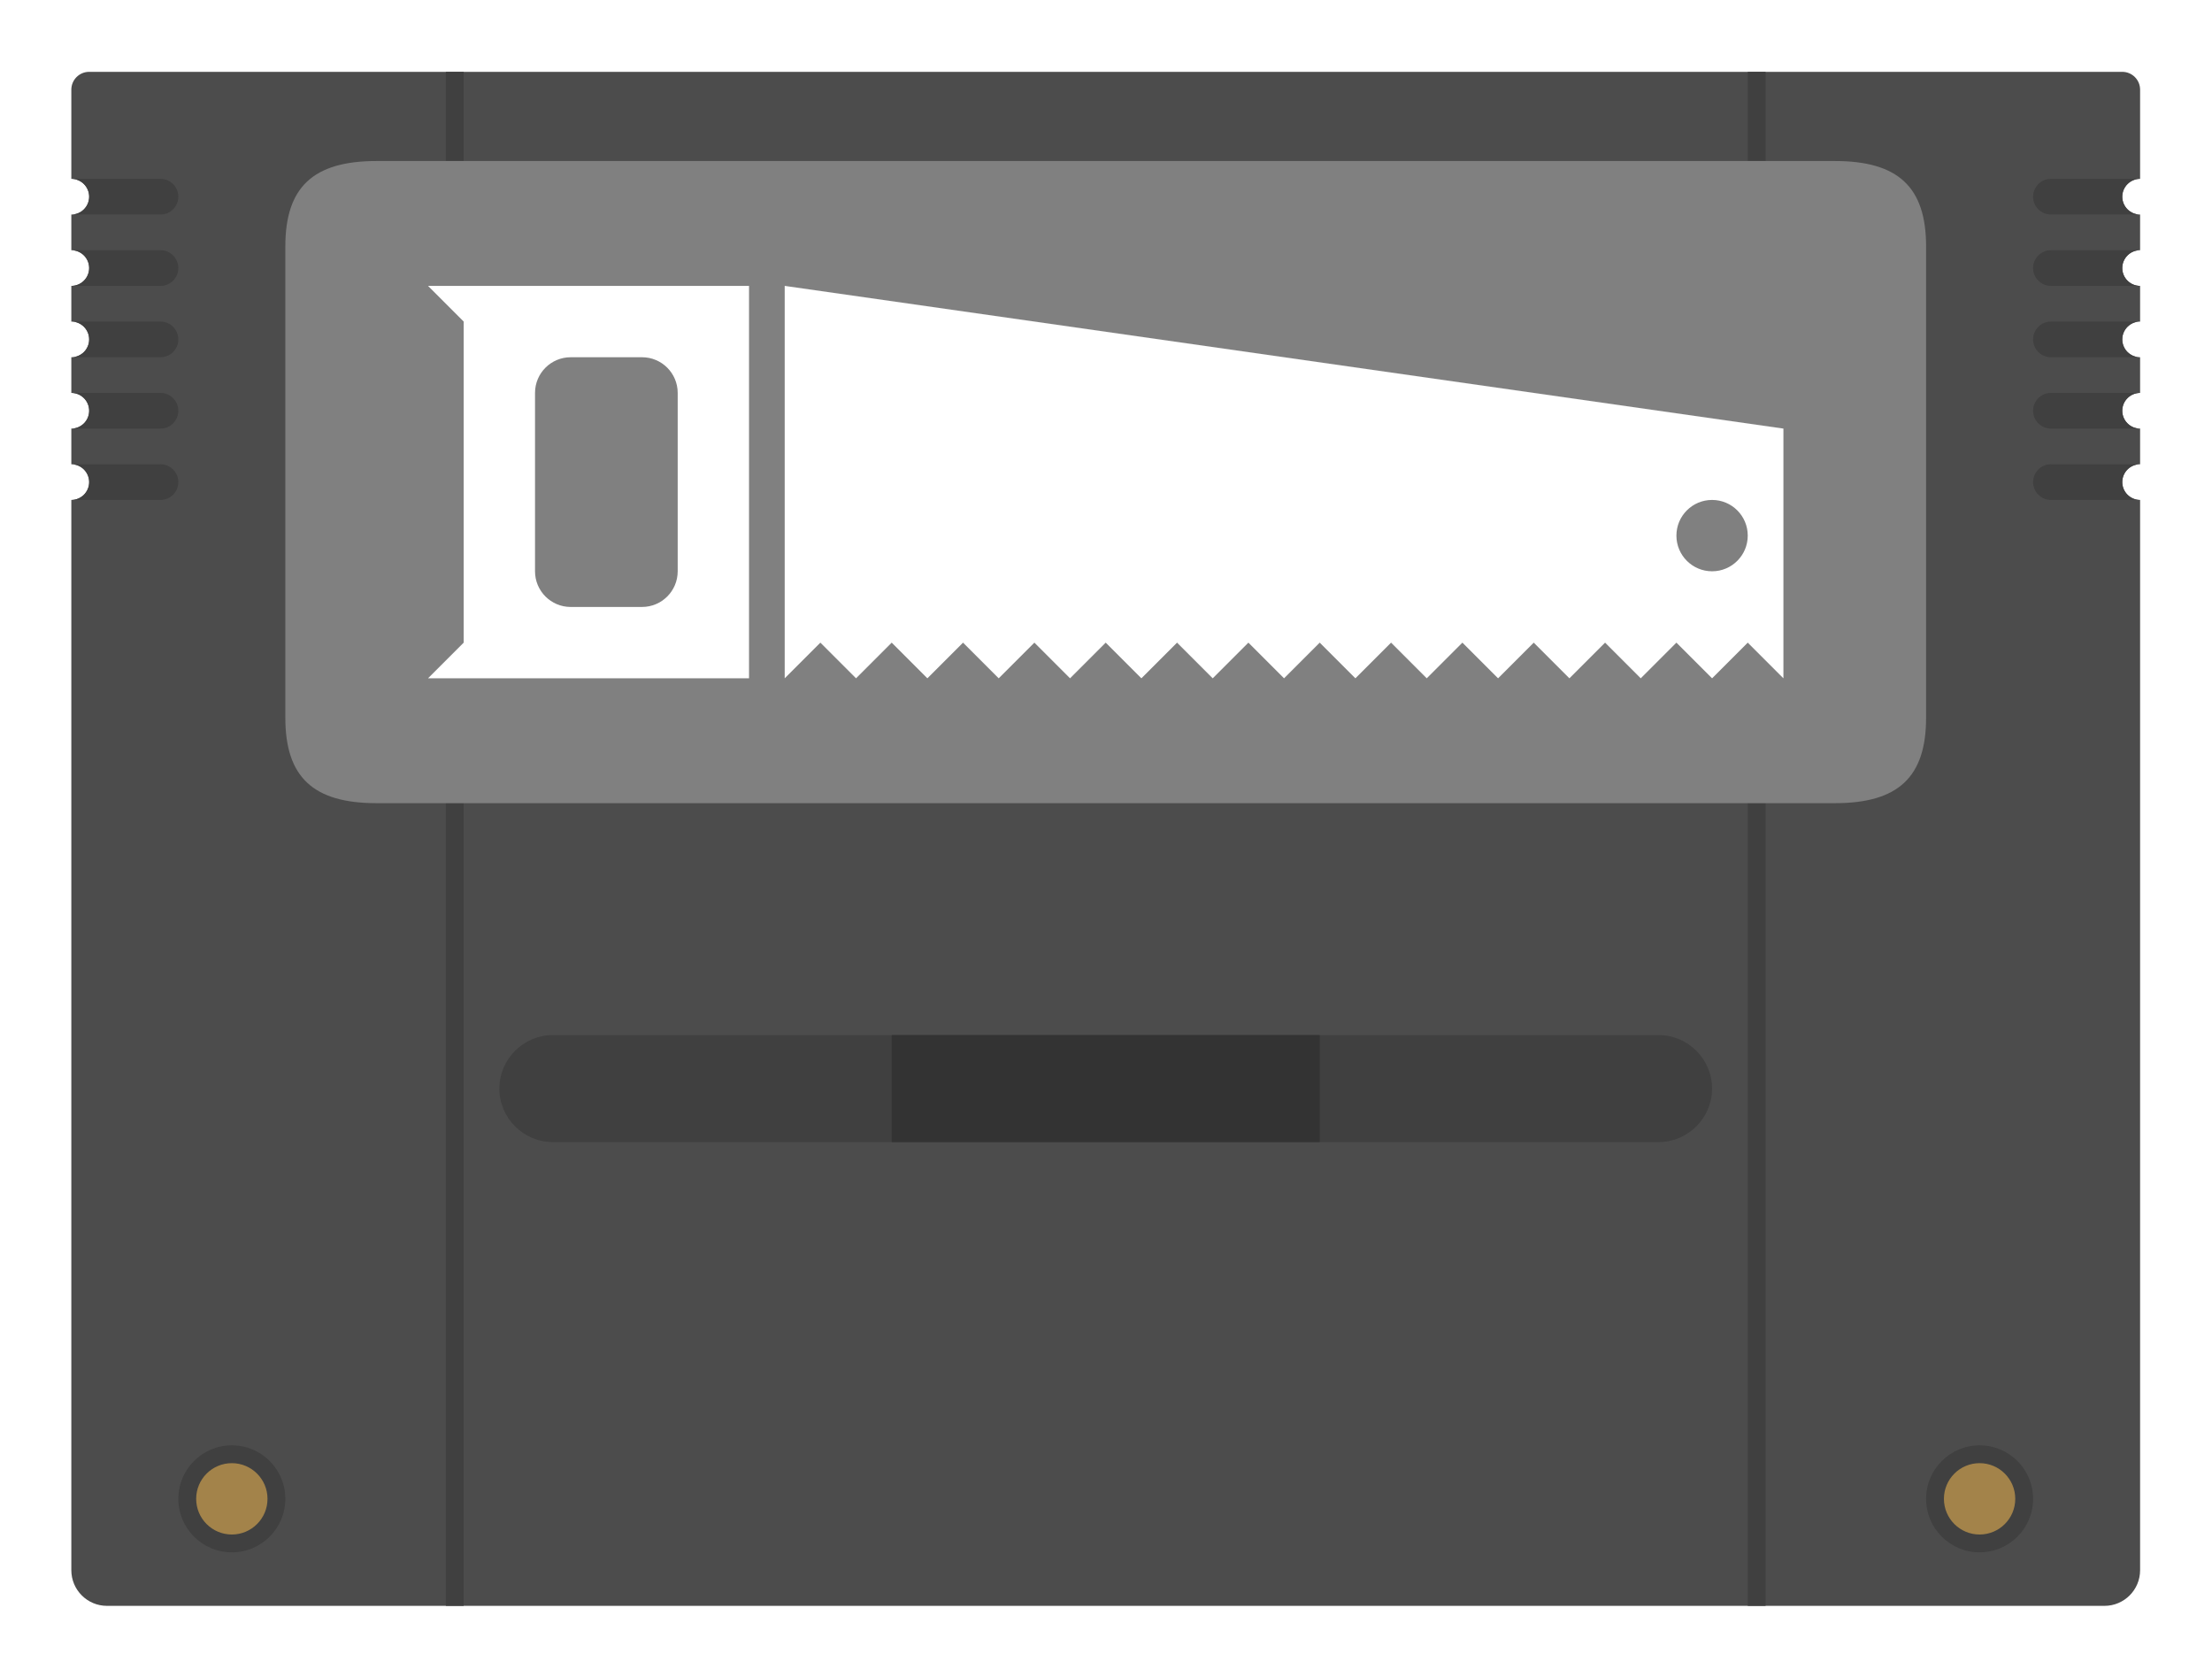 <?xml version="1.0" encoding="UTF-8" standalone="no"?>
<svg
   xmlns:dc="http://purl.org/dc/elements/1.1/"
   xmlns:cc="http://creativecommons.org/ns#"
   xmlns:rdf="http://www.w3.org/1999/02/22-rdf-syntax-ns#"
   xmlns:svg="http://www.w3.org/2000/svg"
   xmlns="http://www.w3.org/2000/svg"
   viewBox="0 0 330.667 250.667"
   height="250.667"
   width="330.667"
   xml:space="preserve"
   id="svg2"
   version="1.1"><defs
     id="defs6"><clipPath
       id="clipPath18"
       clipPathUnits="userSpaceOnUse"><path
         id="path16"
         d="M 0,256 H 256 V 0 H 0 Z" /></clipPath><clipPath
       id="clipPath26"
       clipPathUnits="userSpaceOnUse"><path
         id="path24"
         d="M 4,220 H 252 V 32 H 4 Z" /></clipPath></defs><g
     transform="matrix(1.333,0,0,-1.333,-5.333,293.333)"
     id="g10"><g
       id="g12"><g
         clip-path="url(#clipPath18)"
         id="g14"><g
           id="g20"><g
             id="g22" /><g
             id="g34"><g
               style="opacity:0.5"
               id="g32"
               clip-path="url(#clipPath26)"><g
                 id="g30"
                 transform="translate(242,220)"><path
                   id="path28"
                   style="fill:#ffffff;fill-opacity:1;fill-rule:nonzero;stroke:none"
                   d="m 0,0 h -40 -2 -144 -2 -40 c -5.514,0 -10,-4.486 -10,-10 v -6 -8 -8 -8 -8 -8 -122 c 0,-5.514 4.486,-10 10,-10 h 40 2 144 2 40 c 5.514,0 10,4.486 10,10 v 122 8 8 8 8 8 6 C 10,-4.486 5.514,0 0,0" /></g></g></g></g><g
           transform="translate(12,210)"
           id="g36"><path
             id="path38"
             style="fill:#4c4c4c;fill-opacity:1;fill-rule:nonzero;stroke:none"
             d="m 0,0 v -10 c 1.104,0 2,-0.896 2,-2 0,-1.104 -0.896,-2 -2,-2 v -4 c 1.104,0 2,-0.896 2,-2 0,-1.104 -0.896,-2 -2,-2 v -4 c 1.104,0 2,-0.896 2,-2 0,-1.104 -0.896,-2 -2,-2 v -4 c 1.104,0 2,-0.896 2,-2 0,-1.104 -0.896,-2 -2,-2 v -4 c 1.104,0 2,-0.896 2,-2 0,-1.104 -0.896,-2 -2,-2 v -120 c 0,-2.209 1.791,-4 4,-4 h 224 c 2.209,0 4,1.791 4,4 v 120 c -1.104,0 -2,0.896 -2,2 0,1.104 0.896,2 2,2 v 4 c -1.104,0 -2,0.896 -2,2 0,1.104 0.896,2 2,2 v 4 c -1.104,0 -2,0.896 -2,2 0,1.104 0.896,2 2,2 v 4 c -1.104,0 -2,0.896 -2,2 0,1.104 0.896,2 2,2 v 4 c -1.104,0 -2,0.896 -2,2 0,1.104 0.896,2 2,2 V 0 c 0,1.104 -0.896,2 -2,2 H 2 C 0.896,2 0,1.104 0,0" /></g><path
           id="path40"
           style="fill:#404040;fill-opacity:1;fill-rule:nonzero;stroke:none"
           d="m 56,40 h -2 v 172 h 2 z" /><path
           id="path42"
           style="fill:#404040;fill-opacity:1;fill-rule:nonzero;stroke:none"
           d="m 202,40 h -2 v 172 h 2 z" /><g
           transform="translate(209.777,202)"
           id="g44"><path
             id="path46"
             style="fill:#808080;fill-opacity:1;fill-rule:nonzero;stroke:none"
             d="m 0,0 h -163.555 c -7.099,0 -10.222,-2.926 -10.222,-9.578 v -52.844 c 0,-6.652 3.122,-9.578 10.222,-9.578 H 0 c 7.1,0 10.223,2.926 10.223,9.578 V -9.578 C 10.223,-2.926 7.1,0 0,0" /></g><g
           transform="translate(190,92)"
           id="g48"><path
             id="path50"
             style="fill:#404040;fill-opacity:1;fill-rule:nonzero;stroke:none"
             d="m 0,0 h -124 c -3.3,0 -6,2.7 -6,6 0,3.3 2.7,6 6,6 H 0 C 3.3,12 6,9.3 6,6 6,2.7 3.3,0 0,0" /></g><path
           id="path52"
           style="fill:#333333;fill-opacity:1;fill-rule:nonzero;stroke:none"
           d="m 152,92 h -48 v 12 h 48 z" /><g
           transform="translate(30,58)"
           id="g54"><path
             id="path56"
             style="fill:#404040;fill-opacity:1;fill-rule:nonzero;stroke:none"
             d="m 0,0 c -3.313,0 -6,-2.687 -6,-6 0,-3.313 2.687,-6 6,-6 3.313,0 6,2.687 6,6 0,3.313 -2.687,6 -6,6" /></g><g
           transform="translate(30,56)"
           id="g58"><path
             id="path60"
             style="fill:#a3834a;fill-opacity:1;fill-rule:nonzero;stroke:none"
             d="m 0,0 c 2.209,0 4,-1.791 4,-4 0,-2.209 -1.791,-4 -4,-4 -2.209,0 -4,1.791 -4,4 0,2.209 1.791,4 4,4" /></g><g
           transform="translate(226,58)"
           id="g62"><path
             id="path64"
             style="fill:#404040;fill-opacity:1;fill-rule:nonzero;stroke:none"
             d="m 0,0 c -3.313,0 -6,-2.687 -6,-6 0,-3.313 2.687,-6 6,-6 3.313,0 6,2.687 6,6 0,3.313 -2.687,6 -6,6" /></g><g
           transform="translate(226,56)"
           id="g66"><path
             id="path68"
             style="fill:#a3834a;fill-opacity:1;fill-rule:nonzero;stroke:none"
             d="m 0,0 c 2.209,0 4,-1.791 4,-4 0,-2.209 -1.791,-4 -4,-4 -2.209,0 -4,1.791 -4,4 0,2.209 1.791,4 4,4" /></g><g
           transform="translate(12,200)"
           id="g70"><path
             id="path72"
             style="fill:#404040;fill-opacity:1;fill-rule:nonzero;stroke:none"
             d="M 0,0 C 1.104,0 2,-0.896 2,-2 2,-3.104 1.104,-4 0,-4 h 10 c 1.104,0 2,0.896 2,2 0,1.104 -0.896,2 -2,2 z" /></g><g
           transform="translate(12,192)"
           id="g74"><path
             id="path76"
             style="fill:#404040;fill-opacity:1;fill-rule:nonzero;stroke:none"
             d="M 0,0 C 1.104,0 2,-0.896 2,-2 2,-3.104 1.104,-4 0,-4 h 10 c 1.104,0 2,0.896 2,2 0,1.104 -0.896,2 -2,2 z" /></g><g
           transform="translate(12,184)"
           id="g78"><path
             id="path80"
             style="fill:#404040;fill-opacity:1;fill-rule:nonzero;stroke:none"
             d="M 0,0 C 1.104,0 2,-0.896 2,-2 2,-3.104 1.104,-4 0,-4 h 10 c 1.104,0 2,0.896 2,2 0,1.104 -0.896,2 -2,2 z" /></g><g
           transform="translate(12,176)"
           id="g82"><path
             id="path84"
             style="fill:#404040;fill-opacity:1;fill-rule:nonzero;stroke:none"
             d="M 0,0 C 1.104,0 2,-0.896 2,-2 2,-3.104 1.104,-4 0,-4 h 10 c 1.104,0 2,0.896 2,2 0,1.104 -0.896,2 -2,2 z" /></g><g
           transform="translate(12,168)"
           id="g86"><path
             id="path88"
             style="fill:#404040;fill-opacity:1;fill-rule:nonzero;stroke:none"
             d="M 0,0 C 1.104,0 2,-0.896 2,-2 2,-3.104 1.104,-4 0,-4 h 10 c 1.104,0 2,0.896 2,2 0,1.104 -0.896,2 -2,2 z" /></g><g
           transform="translate(244,200)"
           id="g90"><path
             id="path92"
             style="fill:#404040;fill-opacity:1;fill-rule:nonzero;stroke:none"
             d="m 0,0 c -1.104,0 -2,-0.896 -2,-2 0,-1.104 0.896,-2 2,-2 h -10 c -1.104,0 -2,0.896 -2,2 0,1.104 0.896,2 2,2 z" /></g><g
           transform="translate(244,192)"
           id="g94"><path
             id="path96"
             style="fill:#404040;fill-opacity:1;fill-rule:nonzero;stroke:none"
             d="m 0,0 c -1.104,0 -2,-0.896 -2,-2 0,-1.104 0.896,-2 2,-2 h -10 c -1.104,0 -2,0.896 -2,2 0,1.104 0.896,2 2,2 z" /></g><g
           transform="translate(244,184)"
           id="g98"><path
             id="path100"
             style="fill:#404040;fill-opacity:1;fill-rule:nonzero;stroke:none"
             d="m 0,0 c -1.104,0 -2,-0.896 -2,-2 0,-1.104 0.896,-2 2,-2 h -10 c -1.104,0 -2,0.896 -2,2 0,1.104 0.896,2 2,2 z" /></g><g
           transform="translate(244,176)"
           id="g102"><path
             id="path104"
             style="fill:#404040;fill-opacity:1;fill-rule:nonzero;stroke:none"
             d="m 0,0 c -1.104,0 -2,-0.896 -2,-2 0,-1.104 0.896,-2 2,-2 h -10 c -1.104,0 -2,0.896 -2,2 0,1.104 0.896,2 2,2 z" /></g><g
           transform="translate(244,168)"
           id="g106"><path
             id="path108"
             style="fill:#404040;fill-opacity:1;fill-rule:nonzero;stroke:none"
             d="m 0,0 c -1.104,0 -2,-0.896 -2,-2 0,-1.104 0.896,-2 2,-2 h -10 c -1.104,0 -2,0.896 -2,2 0,1.104 0.896,2 2,2 z" /></g><g
           transform="translate(80,156)"
           id="g110"><path
             id="path112"
             style="fill:#ffffff;fill-opacity:1;fill-rule:nonzero;stroke:none"
             d="m 0,0 c 0,-2.209 -1.791,-4 -4,-4 h -8 c -2.209,0 -4,1.791 -4,4 v 20 c 0,2.209 1.791,4 4,4 h 8 c 2.209,0 4,-1.791 4,-4 z m -28,32 4,-4 V -8 l -4,-4 H 8 v 44 z" /></g><g
           transform="translate(196,156)"
           id="g114"><path
             id="path116"
             style="fill:#ffffff;fill-opacity:1;fill-rule:nonzero;stroke:none"
             d="M 0,0 C -2.209,0 -4,1.791 -4,4 -4,6.209 -2.209,8 0,8 2.209,8 4,6.209 4,4 4,1.791 2.209,0 0,0 m 8,16 -112,16 v -44 l 4,4 4,-4 4,4 4,-4 4,4 4,-4 4,4 4,-4 4,4 4,-4 4,4 4,-4 4,4 4,-4 4,4 4,-4 4,4 4,-4 4,4 4,-4 4,4 4,-4 4,4 4,-4 4,4 4,-4 4,4 4,-4 z" /></g></g></g></g></svg>
